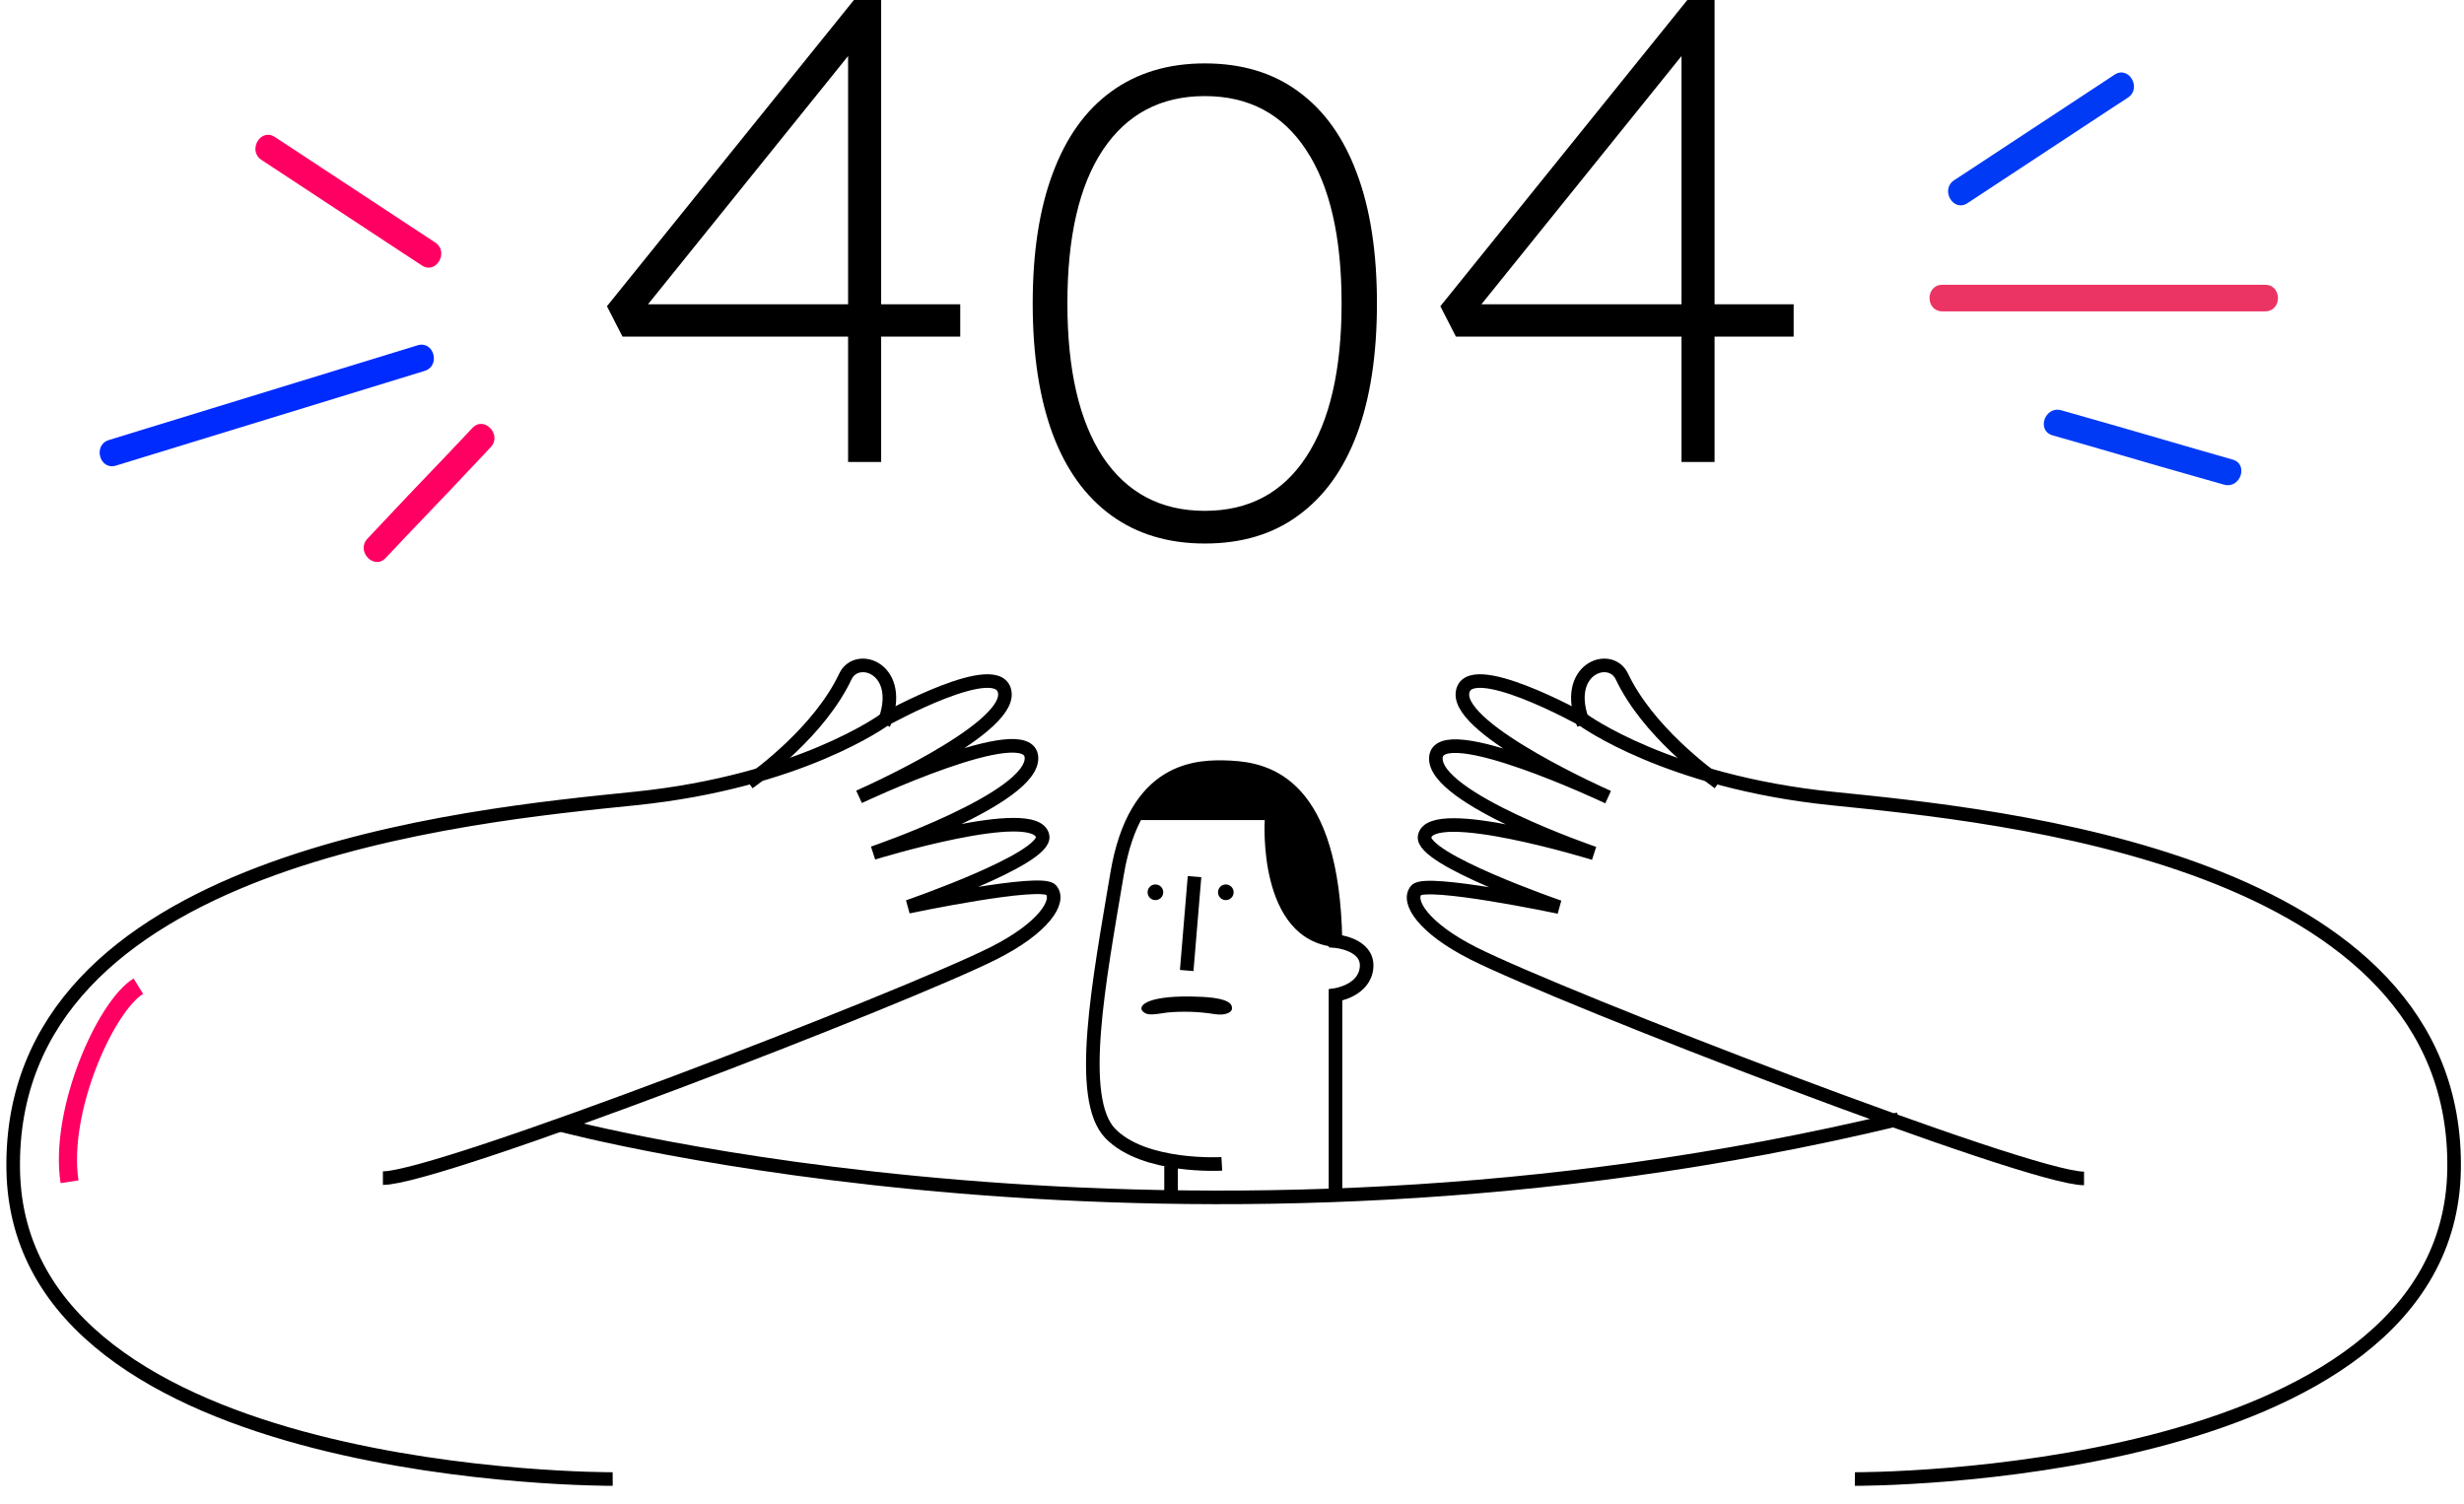 <svg viewBox="0 0 272 166" fill="none" xmlns="http://www.w3.org/2000/svg">
<path d="M129.273 132.182V128.727" stroke="black" stroke-width="1.5" stroke-miterlimit="10"/>
<path d="M134.875 128.48C134.875 128.48 126.349 128.991 122.583 125.145C118.817 121.299 121.332 108.292 123.309 96.497C125.287 84.702 132.137 84.536 135.78 84.713C139.948 84.914 147.111 86.525 147.424 103.89C147.424 103.89 151.067 104.201 150.855 106.791C150.642 109.381 147.424 109.837 147.424 109.837V132.182" stroke="black" stroke-width="1.5" stroke-miterlimit="10"/>
<path d="M61.909 124.184C61.909 124.184 130.497 142.597 209.591 123.545" stroke="black" stroke-width="1.5" stroke-miterlimit="10"/>
<path d="M42.27 130.055C48.453 130.055 99.791 110.187 109.686 105.225C115.227 102.433 117.11 99.474 116.024 98.239C114.939 97.004 100.256 100.097 100.256 100.097C100.256 100.097 115.559 94.824 115.094 92.309C114.407 88.616 96.389 94.167 96.389 94.167C96.389 94.167 114.119 88.116 113.864 83.61C113.609 79.105 94.838 87.96 94.838 87.96C94.838 87.96 111.382 80.695 110.927 76.502C110.473 72.308 97.63 79.45 97.63 79.45C97.63 79.45 88.344 86.28 70.105 88.149C51.866 90.018 0.894 94.668 1.459 129.132C2.024 163.595 67.634 163.273 67.634 163.273" stroke="black" stroke-width="1.5" stroke-miterlimit="10"/>
<path d="M82.636 86.409C83.947 85.462 90.478 80.691 93.319 74.68C94.619 71.927 100.004 73.867 97.548 79.947" stroke="black" stroke-width="1.5" stroke-miterlimit="10"/>
<path d="M230.056 130.088C223.876 130.088 172.561 110.22 162.67 105.258C157.132 102.466 155.261 99.507 156.335 98.272C157.409 97.037 172.107 100.13 172.107 100.13C172.107 100.13 156.8 94.857 157.265 92.343C157.952 88.65 175.962 94.201 175.962 94.201C175.962 94.201 158.24 88.149 158.506 83.644C158.772 79.138 177.512 87.993 177.512 87.993C177.512 87.993 160.976 80.695 161.441 76.502C161.906 72.308 174.732 79.45 174.732 79.45C174.732 79.45 184.003 86.28 202.234 88.149C220.465 90.018 271.48 94.668 270.904 129.132C270.328 163.595 204.759 163.273 204.759 163.273" stroke="black" stroke-width="1.5" stroke-miterlimit="10"/>
<path d="M189.727 86.409C188.427 85.462 181.894 80.691 179.04 74.68C177.74 71.927 172.353 73.867 174.821 79.947" stroke="black" stroke-width="1.5" stroke-miterlimit="10"/>
<path d="M124.955 90.529H139.614C139.614 90.529 138.746 103.764 147.395 104.545C147.395 104.545 148.252 86.211 136.615 84.838C134.313 84.449 131.946 84.79 129.852 85.812C127.758 86.834 126.044 88.485 124.955 90.529Z" fill="black"/>
<path d="M127.546 99.364C128.022 99.364 128.409 98.977 128.409 98.5C128.409 98.023 128.022 97.636 127.546 97.636C127.069 97.636 126.682 98.023 126.682 98.5C126.682 98.977 127.069 99.364 127.546 99.364Z" fill="black"/>
<path d="M135.318 99.364C135.795 99.364 136.182 98.977 136.182 98.5C136.182 98.023 135.795 97.636 135.318 97.636C134.841 97.636 134.455 98.023 134.455 98.5C134.455 98.977 134.841 99.364 135.318 99.364Z" fill="black"/>
<path d="M131.864 96.773L131 107.136" stroke="black" stroke-width="1.5" stroke-miterlimit="10"/>
<path d="M135.995 111.369C135.995 111.687 135.377 112.165 134.022 111.943C132.382 111.674 130.577 111.615 128.852 111.774C127.438 111.982 126.808 112.117 126.297 111.774C125.406 111.161 126.356 109.935 131.419 110.003C135.46 110.051 136.066 110.712 135.995 111.369Z" fill="black"/>
<path d="M15.273 108.864C11.637 111.107 6.482 122.637 7.676 130.455" stroke="#FF0062" stroke-width="2" stroke-miterlimit="10"/>
<path d="M93.62 51V4.371L94.908 4.59L71.007 34.243L70.793 33.587H106V37.157H68.717L67 33.806L94.264 0H97.27V51H93.62Z" fill="black"/>
<path d="M185.62 51V4.371L186.908 4.59L163.007 34.243L162.793 33.587H198V37.157H160.717L159 33.806L186.264 0H189.27V51H185.62Z" fill="black"/>
<path d="M133 60C128.974 60 125.537 58.969 122.69 56.908C119.842 54.847 117.682 51.854 116.209 47.928C114.736 43.953 114 39.144 114 33.5C114 27.857 114.736 23.072 116.209 19.146C117.682 15.171 119.842 12.153 122.69 10.092C125.537 8.031 128.974 7 133 7C137.075 7 140.512 8.031 143.31 10.092C146.158 12.153 148.318 15.171 149.791 19.146C151.264 23.072 152 27.857 152 33.5C152 39.144 151.264 43.953 149.791 47.928C148.318 51.854 146.158 54.847 143.31 56.908C140.512 58.969 137.075 60 133 60ZM133 56.393C137.86 56.393 141.592 54.406 144.194 50.431C146.796 46.456 148.097 40.812 148.097 33.5C148.097 26.139 146.796 20.495 144.194 16.569C141.592 12.594 137.86 10.607 133 10.607C128.14 10.607 124.384 12.594 121.733 16.569C119.13 20.495 117.829 26.139 117.829 33.5C117.829 40.812 119.13 46.456 121.733 50.431C124.384 54.406 128.14 56.393 133 56.393Z" fill="black"/>
<path d="M217.196 22.422C222.354 19.032 227.502 15.643 232.66 12.243C233.403 11.755 234.145 11.266 234.897 10.778C236.47 9.742 234.995 7.202 233.422 8.247C228.264 11.637 223.116 15.027 217.958 18.427C217.215 18.915 216.473 19.404 215.721 19.892C214.148 20.928 215.613 23.468 217.196 22.422Z" fill="#003AF5"/>
<path d="M226.594 48.063C232.532 49.745 236.982 51.091 242.928 52.767C243.783 53.009 244.638 53.251 245.5 53.5C247.312 54.012 248.268 51.234 246.448 50.729C240.509 49.047 236.06 47.7 230.114 46.024C229.258 45.783 228.403 45.541 227.542 45.292C225.729 44.78 224.768 47.55 226.594 48.063Z" fill="#003AF5"/>
<path d="M52.148 47.245C47.923 51.745 46.609 53.02 42.387 57.529C41.779 58.177 41.171 58.825 40.553 59.476C39.266 60.85 41.293 62.975 42.578 61.592C46.803 57.092 48.117 55.817 52.339 51.308C52.947 50.66 53.555 50.011 54.173 49.361C55.461 47.987 53.443 45.859 52.148 47.245Z" fill="#FF0062"/>
<path d="M214.421 34.37C224.835 34.37 235.249 34.37 245.663 34.37C247.128 34.37 248.584 34.37 250.049 34.37C251.935 34.37 251.935 31.439 250.049 31.439C239.635 31.439 229.222 31.439 218.808 31.439C217.342 31.439 215.887 31.439 214.421 31.439C212.526 31.439 212.526 34.37 214.421 34.37Z" fill="#EB3464"/>
<path d="M48.043 26.77C42.885 23.38 37.737 19.99 32.579 16.59C31.837 16.102 31.094 15.613 30.342 15.125C28.759 14.089 27.294 16.619 28.867 17.655C34.025 21.045 39.173 24.435 44.331 27.834C45.074 28.323 45.816 28.811 46.568 29.3C48.141 30.345 49.616 27.805 48.043 26.77Z" fill="#FF0062"/>
<path d="M46.09 38.121C36.135 41.179 26.18 44.227 16.216 47.285C14.819 47.714 13.422 48.144 12.025 48.574C10.227 49.121 10.989 51.954 12.806 51.397C22.761 48.34 32.716 45.292 42.68 42.234C44.077 41.804 45.474 41.374 46.871 40.944C48.669 40.397 47.907 37.564 46.09 38.121Z" fill="#002BFF"/>
</svg>
